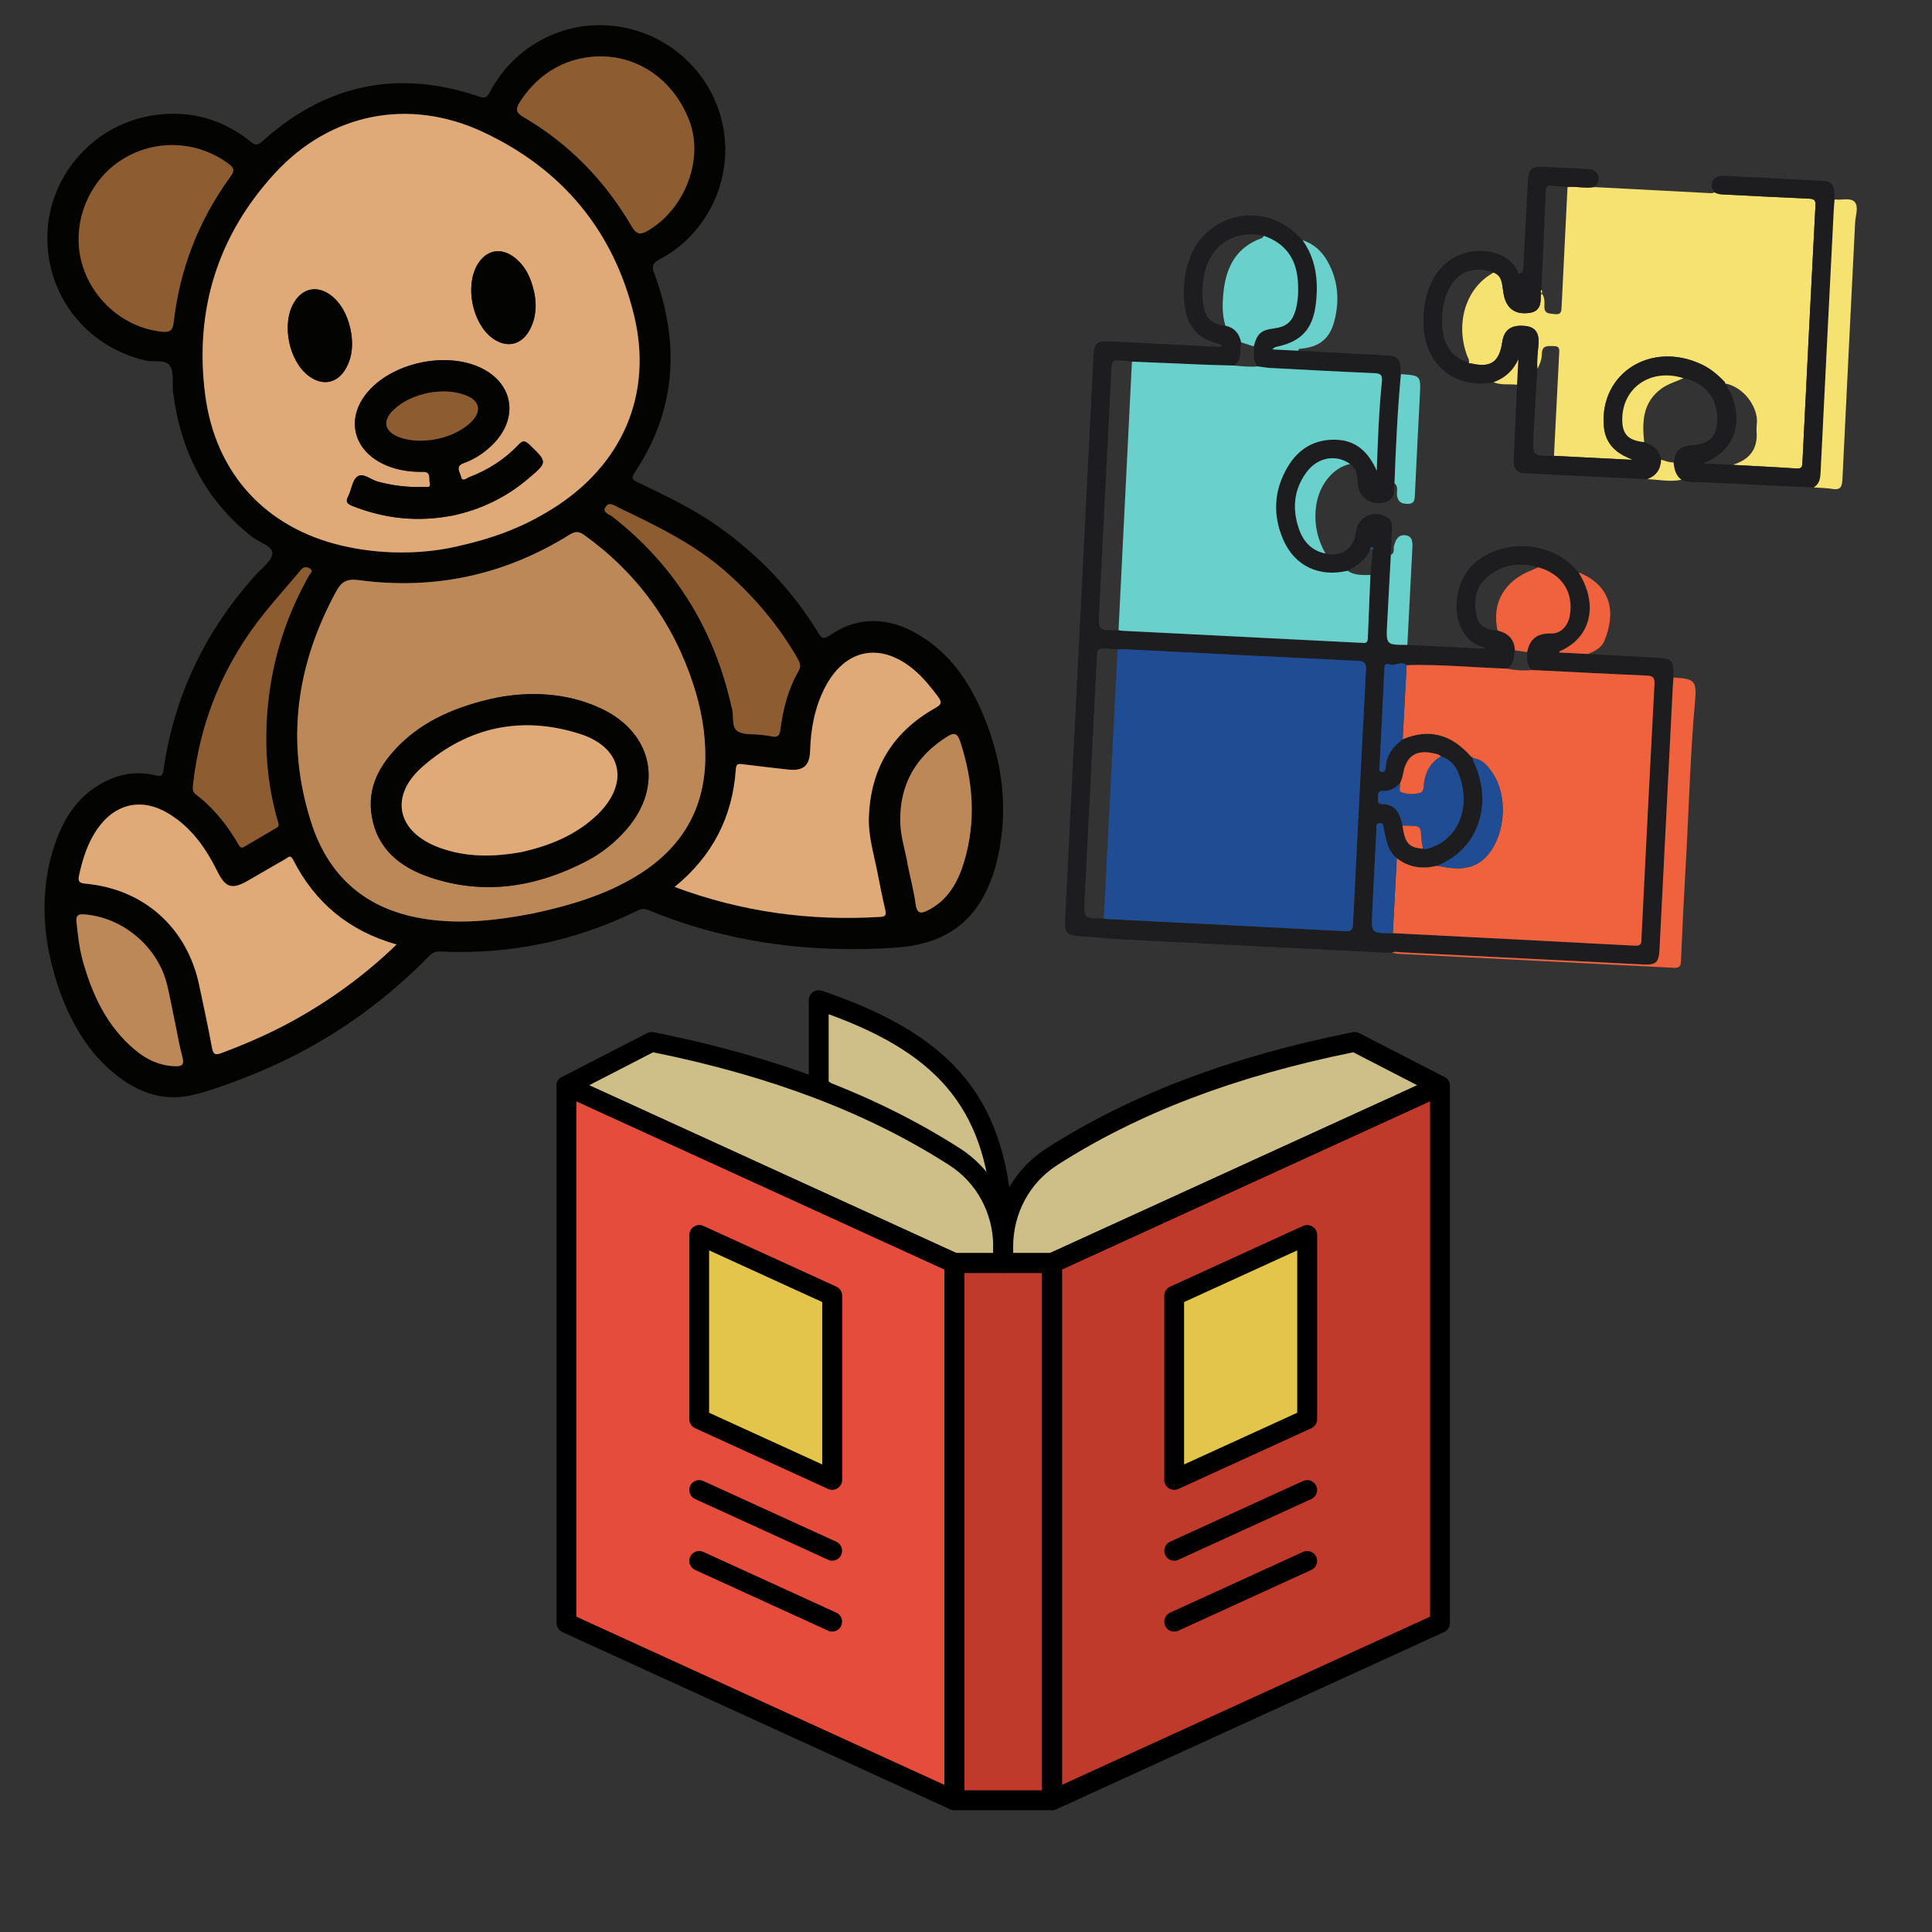 <?xml version="1.0" encoding="utf-8"?>
<!-- Generator: Adobe Illustrator 16.0.0, SVG Export Plug-In . SVG Version: 6.00 Build 0)  -->
<!DOCTYPE svg PUBLIC "-//W3C//DTD SVG 1.1//EN" "http://www.w3.org/Graphics/SVG/1.1/DTD/svg11.dtd">
<svg version="1.1" id="Layer_1" xmlns="http://www.w3.org/2000/svg" xmlns:xlink="http://www.w3.org/1999/xlink" x="0px" y="0px"
	 width="100px" height="100px" viewBox="0 0 100 100" enable-background="new 0 0 100 100" xml:space="preserve">
<rect x="0" y="0" width="100" height="100" fill="#333333" stroke="none"/>
<g>
	<path fill-rule="evenodd" clip-rule="evenodd" fill="#030302" d="M2.532,49.286c-0.306-1.556-0.354-3.394,0.185-5.206
		c0.497-1.671,1.353-3.077,3.057-3.781c0.74-0.306,1.503-0.351,2.275-0.168c0.263,0.062,0.369,0.052,0.414-0.265
		c0.543-3.84,2.152-7.184,4.735-10.068c0.336-0.375,0.882-0.765,0.898-1.165c0.016-0.367-0.7-0.564-1.075-0.863
		c-2.41-1.915-3.68-4.443-4.059-7.458c-0.058-0.466,0.058-1.026-0.166-1.38c-0.217-0.345-0.826-0.174-1.257-0.272
		c-3.104-0.708-5.218-3.449-5.083-6.624c0.13-3.069,2.512-5.679,5.604-6.087c1.819-0.241,3.472,0.223,4.906,1.381
		c0.248,0.199,0.371,0.204,0.611-0.014c3.285-2.966,7.032-3.747,11.222-2.317c0.323,0.11,0.421,0.023,0.563-0.244
		c1.323-2.512,4.087-3.853,6.855-3.345c2.776,0.51,4.914,2.752,5.271,5.529c0.337,2.623-0.998,5.249-3.348,6.486
		c-0.407,0.215-0.394,0.402-0.26,0.767c1.312,3.582,1.135,7.024-1.024,10.258c-0.181,0.272-0.164,0.361,0.129,0.502
		c1.41,0.678,2.828,1.344,4.116,2.247c2.135,1.495,3.901,3.337,5.257,5.565c0.174,0.286,0.269,0.339,0.586,0.123
		c1.553-1.055,3.145-0.929,4.69,0.017c1.549,0.948,2.534,2.384,3.226,4.023c1.078,2.549,1.396,5.176,0.678,7.884
		c-0.089,0.34-0.208,0.675-0.346,1c-0.905,2.128-2.514,3.083-4.831,3.239c-4.438,0.3-8.709-0.258-12.824-1.953
		c-0.211-0.086-0.371-0.046-0.567,0.05c-3.206,1.57-6.596,2.271-10.162,2.105c-0.243-0.012-0.405,0.04-0.574,0.212
		c-2.727,2.791-5.907,4.902-9.547,6.309c-0.877,0.339-1.765,0.674-2.677,0.896c-1.708,0.416-3.137-0.232-4.386-1.355
		C4.162,53.994,3.078,51.922,2.532,49.286z M23.26,28.364c2.251-0.462,3.806-1.078,5.318-2.019c3.619-2.251,5.241-5.916,4.236-10.04
		c-1.066-4.376-3.731-7.56-7.807-9.468c-3.819-1.788-7.885-0.996-10.75,2.101c-2.996,3.236-4.199,7.13-3.637,11.488
		c0.527,4.091,3.139,6.887,7.059,7.813C19.692,28.714,21.711,28.669,23.26,28.364z M27.569,47.283
		c1.846-0.395,3.552-0.896,5.117-1.79c2.423-1.382,3.79-3.419,3.821-6.259c0.014-1.305-0.217-2.575-0.624-3.817
		c-1.043-3.188-2.918-5.761-5.642-7.722c-0.268-0.192-0.459-0.208-0.757-0.022c-3.35,2.09-6.999,2.878-10.906,2.356
		c-0.615-0.083-0.898,0.067-1.176,0.579c-2.07,3.803-2.626,7.773-1.306,11.929c0.852,2.684,2.656,4.39,5.461,4.949
		C23.61,47.895,25.641,47.653,27.569,47.283z M20.526,48.887c-2.456-0.691-4.227-2.161-5.357-4.393
		c-0.139-0.275-0.263-0.106-0.39-0.034c-0.642,0.366-1.278,0.741-1.919,1.11c-0.857,0.496-1.186,0.387-1.62-0.489
		c-0.591-1.191-1.34-2.258-2.503-2.964c-1.391-0.845-2.771-0.541-3.698,0.793c-0.5,0.719-0.753,1.532-0.939,2.376
		c-0.068,0.306-0.034,0.42,0.333,0.453c3.013,0.273,5.252,2.281,5.876,5.238c0.23,1.087,0.467,2.173,0.668,3.265
		c0.066,0.361,0.198,0.373,0.497,0.26c1.276-0.479,2.523-1.021,3.716-1.68C17.123,51.751,18.897,50.463,20.526,48.887z
		 M34.919,45.908c3.486,1.3,7.021,1.773,10.657,1.55c0.255-0.016,0.304-0.104,0.248-0.343c-0.151-0.656-0.284-1.316-0.413-1.977
		c-0.183-0.939-0.473-1.866-0.439-2.835c0.086-2.526,1.233-4.422,3.441-5.657c0.308-0.173,0.36-0.293,0.145-0.578
		c-0.375-0.499-0.761-0.983-1.24-1.388c-1.748-1.479-3.608-1.099-4.641,0.952c-0.509,1.01-0.71,2.092-0.744,3.214
		c-0.024,0.8-0.352,1.076-1.157,0.986c-0.784-0.088-1.569-0.176-2.352-0.276c-0.218-0.028-0.318-0.017-0.337,0.259
		C37.92,42.273,36.889,44.299,34.919,45.908z M4.16,13.292c0.408,2.043,2.168,3.661,4.198,3.872c0.37,0.039,0.576-0.004,0.627-0.458
		c0.313-2.761,1.282-5.278,2.917-7.529c0.197-0.271,0.282-0.438-0.056-0.688c-1.638-1.214-3.811-1.313-5.539-0.22
		C4.654,9.314,3.776,11.369,4.16,13.292z M30.102,3.019c-1.332,0.269-2.44,1.076-3.196,2.268c-0.234,0.371-0.198,0.544,0.194,0.774
		c2.355,1.381,4.207,3.28,5.58,5.631c0.271,0.464,0.476,0.474,0.891,0.225c1.894-1.135,2.857-3.683,2.113-5.652
		C34.771,3.853,32.505,2.534,30.102,3.019z M12.622,43.838c0.565-0.331,1.132-0.661,1.696-0.995c0.155-0.09,0.096-0.211,0.056-0.349
		c-0.576-1.997-0.711-4.029-0.497-6.092c0.245-2.36,0.959-4.565,2.126-6.629c0.054-0.096,0.226-0.215,0.052-0.333
		c-0.144-0.098-0.316-0.125-0.456,0.034c-0.056,0.063-0.108,0.129-0.162,0.194c-0.577,0.68-1.168,1.347-1.728,2.041
		c-2.105,2.606-3.345,5.576-3.716,8.909c-0.022,0.195-0.034,0.363,0.143,0.497c0.928,0.702,1.628,1.596,2.212,2.592
		C12.402,43.803,12.467,43.926,12.622,43.838z M37.868,36.598c0.144,0.413-0.027,0.996,0.284,1.229
		c0.305,0.228,0.836,0.153,1.269,0.211c0.166,0.022,0.335,0.034,0.499,0.071c0.306,0.069,0.435-0.007,0.477-0.355
		c0.128-1.058,0.398-2.081,0.932-3.017c0.123-0.215,0.104-0.386-0.021-0.604c-0.98-1.73-2.244-3.221-3.733-4.534
		c-1.64-1.443-3.579-2.378-5.523-3.308c-0.249-0.119-0.554-0.372-0.733,0.001c-0.115,0.24,0.244,0.338,0.406,0.466
		C34.962,29.298,36.976,32.599,37.868,36.598z M46.995,44.818c0.154,0.745,0.313,1.35,0.396,1.967
		c0.066,0.493,0.248,0.534,0.652,0.327c1.043-0.537,1.55-1.473,1.864-2.523c0.622-2.081,0.468-4.147-0.206-6.197
		c-0.137-0.421-0.292-0.501-0.661-0.271c-1.613,1.005-2.456,2.438-2.444,4.353C46.602,43.323,46.894,44.125,46.995,44.818z
		 M9.05,52.872c-0.002,0-0.003,0.001-0.005,0.001c-0.129-0.627-0.243-1.256-0.392-1.878c-0.471-1.974-2.281-3.508-4.277-3.663
		c-0.333-0.025-0.452,0.043-0.416,0.397c0.07,0.67,0.142,1.339,0.322,1.99c0.492,1.78,1.253,3.409,2.708,4.625
		c0.579,0.482,1.233,0.803,2.01,0.841c0.383,0.019,0.561-0.033,0.437-0.485C9.274,54.101,9.176,53.482,9.05,52.872z"/>
	<path fill-rule="evenodd" clip-rule="evenodd" fill="#DFAA78" d="M23.26,28.364c-1.549,0.305-3.568,0.35-5.581-0.126
		c-3.919-0.926-6.532-3.722-7.059-7.813c-0.562-4.357,0.642-8.251,3.637-11.488c2.865-3.096,6.931-3.889,10.75-2.101
		c4.076,1.908,6.741,5.092,7.807,9.468c1.004,4.124-0.618,7.789-4.236,10.04C27.066,27.286,25.511,27.902,23.26,28.364z
		 M23.443,26.681c1.426-0.301,2.747-0.929,3.897-1.905c1.012-0.859,1.004-0.852,0.052-1.769c-0.229-0.22-0.352-0.201-0.559,0.019
		c-0.714,0.756-1.574,1.305-2.545,1.672c-0.136,0.051-0.359,0.285-0.431-0.036c-0.051-0.226-0.318-0.529,0.155-0.696
		c0.557-0.197,1.049-0.526,1.475-0.944c1.449-1.422,1.064-3.332-0.821-4.079c-1.732-0.688-4.179-0.162-5.477,1.176
		c-1.367,1.408-0.983,3.234,0.833,3.981c0.601,0.247,1.227,0.335,1.873,0.322c0.445-0.009,0.292,0.377,0.354,0.591
		c0.074,0.257-0.181,0.183-0.301,0.189c-0.81,0.034-1.605-0.06-2.391-0.272c-0.361-0.098-0.763-0.475-1.055-0.266
		c-0.268,0.19-0.303,0.688-0.481,1.029c-0.159,0.304-0.032,0.397,0.232,0.501C19.921,26.852,21.631,27.036,23.443,26.681z
		 M18.146,17.065c-0.162-0.781-0.535-1.428-1.036-1.793c-0.699-0.511-1.445-0.36-1.89,0.383c-0.662,1.104-0.276,3.032,0.762,3.807
		c0.73,0.545,1.515,0.376,1.946-0.434C18.257,18.407,18.283,17.743,18.146,17.065z M27.66,15.182
		c-0.163-0.786-0.454-1.401-1.022-1.847c-0.704-0.553-1.473-0.402-1.926,0.362c-0.657,1.107-0.265,3.038,0.773,3.805
		c0.715,0.528,1.488,0.375,1.919-0.402C27.754,16.467,27.781,15.787,27.66,15.182z"/>
	<path fill-rule="evenodd" clip-rule="evenodd" fill="#BD8857" d="M27.569,47.283c-1.928,0.37-3.959,0.611-6.011,0.203
		c-2.805-0.559-4.61-2.265-5.461-4.949c-1.32-4.156-0.764-8.126,1.306-11.929c0.278-0.512,0.562-0.662,1.176-0.579
		c3.908,0.522,7.556-0.266,10.906-2.356c0.298-0.186,0.489-0.17,0.757,0.022c2.724,1.96,4.599,4.534,5.642,7.722
		c0.406,1.242,0.637,2.512,0.624,3.817c-0.031,2.84-1.398,4.877-3.821,6.259C31.122,46.387,29.416,46.889,27.569,47.283z
		 M25.771,36.098c-2.206,0.454-3.826,1.237-5,2.37c-1.075,1.038-1.8,2.253-1.523,3.815c0.296,1.678,1.479,2.608,2.984,3.12
		c2.825,0.958,5.538,0.517,8.136-0.839c0.781-0.409,1.464-0.954,2.045-1.62c1.96-2.244,1.38-5.025-1.321-6.281
		C29.262,35.813,27.352,35.808,25.771,36.098z"/>
	<path fill-rule="evenodd" clip-rule="evenodd" fill="#DFAA78" d="M20.526,48.887c-1.629,1.576-3.404,2.864-5.338,3.935
		c-1.193,0.659-2.44,1.201-3.716,1.68c-0.299,0.113-0.43,0.102-0.497-0.26c-0.201-1.092-0.438-2.178-0.668-3.265
		c-0.624-2.957-2.863-4.964-5.876-5.238c-0.367-0.033-0.401-0.146-0.333-0.453c0.186-0.844,0.44-1.657,0.939-2.376
		c0.927-1.334,2.308-1.638,3.698-0.793c1.163,0.706,1.912,1.772,2.503,2.964c0.434,0.876,0.763,0.985,1.62,0.489
		c0.641-0.37,1.277-0.744,1.919-1.11c0.127-0.072,0.251-0.242,0.39,0.034C16.3,46.726,18.071,48.195,20.526,48.887z"/>
	<path fill-rule="evenodd" clip-rule="evenodd" fill="#DFAA78" d="M34.919,45.908c1.97-1.608,3.001-3.634,3.168-6.094
		c0.019-0.275,0.119-0.287,0.337-0.259c0.783,0.1,1.567,0.188,2.352,0.276c0.806,0.09,1.133-0.187,1.157-0.986
		c0.034-1.122,0.235-2.204,0.744-3.214c1.033-2.051,2.894-2.431,4.641-0.952c0.479,0.405,0.865,0.889,1.24,1.388
		c0.215,0.285,0.163,0.405-0.145,0.578c-2.208,1.235-3.354,3.13-3.441,5.657c-0.034,0.97,0.257,1.896,0.439,2.835
		c0.129,0.661,0.261,1.321,0.413,1.977c0.056,0.24,0.007,0.327-0.248,0.343C41.939,47.681,38.405,47.208,34.919,45.908z"/>
	<path fill-rule="evenodd" clip-rule="evenodd" fill="#8D5C31" d="M4.16,13.292c-0.384-1.923,0.494-3.978,2.148-5.023
		c1.729-1.093,3.901-0.994,5.539,0.22c0.337,0.249,0.252,0.417,0.056,0.688c-1.635,2.251-2.604,4.768-2.917,7.529
		c-0.051,0.454-0.257,0.497-0.627,0.458C6.329,16.953,4.568,15.335,4.16,13.292z"/>
	<path fill-rule="evenodd" clip-rule="evenodd" fill="#8D5C31" d="M30.102,3.019c2.403-0.485,4.668,0.833,5.582,3.246
		c0.745,1.969-0.219,4.517-2.113,5.652c-0.415,0.249-0.62,0.24-0.891-0.225c-1.374-2.351-3.225-4.25-5.58-5.631
		c-0.392-0.23-0.428-0.404-0.194-0.774C27.662,4.095,28.77,3.288,30.102,3.019z"/>
	<path fill-rule="evenodd" clip-rule="evenodd" fill="#8D5C31" d="M12.622,43.838c-0.154,0.087-0.219-0.036-0.275-0.132
		c-0.584-0.996-1.285-1.891-2.212-2.592c-0.176-0.133-0.165-0.301-0.143-0.497c0.371-3.333,1.611-6.302,3.716-8.909
		c0.56-0.693,1.151-1.361,1.728-2.041c0.054-0.065,0.106-0.131,0.162-0.194c0.14-0.159,0.313-0.132,0.456-0.034
		c0.174,0.119,0.002,0.238-0.052,0.333c-1.167,2.063-1.881,4.269-2.126,6.629c-0.214,2.063-0.079,4.095,0.497,6.092
		c0.04,0.138,0.099,0.259-0.056,0.349C13.753,43.178,13.187,43.508,12.622,43.838z"/>
	<path fill-rule="evenodd" clip-rule="evenodd" fill="#8D5C31" d="M37.868,36.598c-0.892-3.999-2.905-7.3-6.145-9.84
		c-0.162-0.128-0.521-0.226-0.406-0.466c0.179-0.374,0.484-0.121,0.733-0.001c1.944,0.93,3.883,1.865,5.523,3.308
		c1.49,1.313,2.753,2.803,3.733,4.534c0.125,0.219,0.144,0.39,0.021,0.604c-0.533,0.936-0.803,1.959-0.932,3.017
		c-0.042,0.348-0.17,0.424-0.477,0.355c-0.164-0.037-0.333-0.048-0.499-0.071c-0.432-0.058-0.963,0.017-1.269-0.211
		C37.84,37.594,38.012,37.011,37.868,36.598z"/>
	<path fill-rule="evenodd" clip-rule="evenodd" fill="#BD8857" d="M46.995,44.818c-0.101-0.693-0.394-1.495-0.399-2.345
		c-0.012-1.915,0.832-3.348,2.444-4.353c0.368-0.23,0.524-0.149,0.661,0.271c0.673,2.05,0.827,4.116,0.206,6.197
		c-0.314,1.05-0.821,1.987-1.864,2.523c-0.405,0.207-0.586,0.166-0.652-0.327C47.309,46.168,47.149,45.563,46.995,44.818z"/>
	<path fill-rule="evenodd" clip-rule="evenodd" fill="#BD8857" d="M9.05,52.872c0.126,0.61,0.224,1.229,0.388,1.827
		c0.124,0.452-0.054,0.504-0.437,0.485c-0.777-0.038-1.432-0.358-2.01-0.841c-1.454-1.216-2.215-2.845-2.708-4.625
		c-0.18-0.65-0.252-1.32-0.322-1.99c-0.037-0.354,0.083-0.422,0.416-0.397c1.996,0.155,3.806,1.689,4.277,3.663
		c0.148,0.622,0.262,1.251,0.392,1.878C9.047,52.873,9.048,52.872,9.05,52.872z"/>
	<path fill-rule="evenodd" clip-rule="evenodd" fill="#030302" d="M23.443,26.681c-1.812,0.355-3.522,0.17-5.191-0.488
		c-0.264-0.104-0.391-0.197-0.232-0.501c0.178-0.341,0.213-0.838,0.481-1.029c0.292-0.208,0.694,0.168,1.055,0.266
		c0.786,0.213,1.581,0.306,2.391,0.272c0.121-0.006,0.375,0.068,0.301-0.189c-0.062-0.214,0.092-0.6-0.354-0.591
		c-0.646,0.013-1.272-0.076-1.873-0.322c-1.816-0.747-2.2-2.573-0.833-3.981c1.297-1.337,3.745-1.863,5.477-1.176
		c1.885,0.748,2.27,2.657,0.821,4.079c-0.425,0.418-0.917,0.747-1.475,0.944c-0.473,0.167-0.206,0.47-0.155,0.696
		c0.072,0.321,0.295,0.087,0.431,0.036c0.972-0.367,1.831-0.916,2.545-1.672c0.207-0.22,0.329-0.239,0.559-0.019
		c0.953,0.917,0.96,0.909-0.052,1.769C26.19,25.752,24.87,26.38,23.443,26.681z M22.126,20.345
		c-0.667,0.155-1.281,0.411-1.777,0.894c-0.552,0.538-0.448,1.076,0.257,1.365c1.154,0.471,2.933,0.103,3.804-0.787
		c0.533-0.545,0.417-1.08-0.303-1.356C23.46,20.214,22.795,20.224,22.126,20.345z"/>
	<path fill-rule="evenodd" clip-rule="evenodd" fill="#030302" d="M18.146,17.065c0.137,0.678,0.111,1.341-0.218,1.962
		c-0.431,0.81-1.215,0.979-1.946,0.434c-1.038-0.774-1.423-2.703-0.762-3.807c0.445-0.743,1.191-0.894,1.89-0.383
		C17.611,15.637,17.984,16.285,18.146,17.065z"/>
	<path fill-rule="evenodd" clip-rule="evenodd" fill="#030302" d="M27.66,15.182c0.121,0.605,0.094,1.285-0.256,1.917
		c-0.431,0.777-1.204,0.931-1.919,0.402c-1.039-0.768-1.43-2.698-0.773-3.805c0.454-0.764,1.222-0.915,1.926-0.362
		C27.207,13.781,27.497,14.396,27.66,15.182z"/>
	<path fill-rule="evenodd" clip-rule="evenodd" fill="#030302" d="M25.771,36.098c1.58-0.29,3.491-0.286,5.322,0.565
		c2.702,1.255,3.282,4.037,1.321,6.281c-0.581,0.666-1.264,1.211-2.045,1.62c-2.598,1.356-5.311,1.798-8.136,0.839
		c-1.505-0.511-2.688-1.441-2.984-3.12c-0.276-1.563,0.448-2.778,1.523-3.815C21.946,37.335,23.566,36.552,25.771,36.098z
		 M27.033,44.094c1.438-0.331,2.767-0.869,3.849-1.891c1.708-1.615,1.362-3.506-0.867-4.217c-2.991-0.954-5.771-0.378-8.136,1.689
		c-1.75,1.53-1.335,3.38,0.843,4.19C24.135,44.392,25.584,44.36,27.033,44.094z"/>
	<path fill-rule="evenodd" clip-rule="evenodd" fill="#8D5C31" d="M22.126,20.345c0.669-0.121,1.334-0.131,1.981,0.116
		c0.72,0.276,0.836,0.811,0.303,1.356c-0.871,0.89-2.65,1.258-3.804,0.787c-0.706-0.289-0.809-0.827-0.257-1.365
		C20.845,20.756,21.459,20.5,22.126,20.345z"/>
	<path fill-rule="evenodd" clip-rule="evenodd" fill="#DFAA78" d="M27.033,44.094c-1.449,0.267-2.898,0.298-4.312-0.228
		c-2.178-0.81-2.593-2.66-0.843-4.19c2.365-2.067,5.146-2.643,8.136-1.689c2.229,0.711,2.575,2.602,0.867,4.217
		C29.8,43.225,28.471,43.763,27.033,44.094z"/>
</g>
<g>
	<path fill-rule="evenodd" clip-rule="evenodd" fill="#1D1D1F" d="M72.845,33.378c1.324,0.066,2.645,0.133,3.972,0.2
		c0.001-0.024,0.007-0.069,0.003-0.069c-1.803-0.442-1.842-3.238-0.442-4.408c1.47-1.226,3.866-1.081,5.157,0.333
		c0.058,0.066,0.118,0.126,0.177,0.192c0.097,0.179,0.2,0.354,0.282,0.538c0.671,1.518,0.162,2.935-1.266,3.546
		c-0.012,0.007-0.011,0.045-0.016,0.065c0.491,0.025,0.983,0.05,1.475,0.075c1.146,0.063,2.291,0.126,3.434,0.188
		c0.967,0.051,0.998,0.083,0.999,1.032c-0.012,0.16-0.027,0.317-0.036,0.478c-0.229,4.526-0.458,9.051-0.686,13.578
		c-0.036,0.708-0.17,0.83-0.882,0.794c-4.162-0.209-8.325-0.419-12.486-0.628c-0.157-0.006-0.316-0.057-0.473,0.013
		c-0.177,0.001-0.35,0.008-0.523-0.003c-4.424-0.219-8.853-0.441-13.276-0.671c-0.784-0.04-1.564-0.12-2.348-0.17
		c-0.678-0.045-0.816-0.183-0.782-0.854c0.232-4.614,0.466-9.228,0.696-13.843c0.258-5.094,0.516-10.188,0.771-15.284
		c0.037-0.734,0.162-0.844,0.912-0.806c1.762,0.086,3.522,0.176,5.284,0.265c0.143,0.007,0.284,0.014,0.424,0.021
		c0.021-0.147-0.067-0.141-0.129-0.157c-1.045-0.253-1.623-0.872-1.767-1.953c-0.108-0.817-0.037-1.633,0.236-2.415
		c0.838-2.387,3.792-3.057,5.586-1.276c0.092,0.093,0.186,0.184,0.279,0.276c0.691,0.97,0.818,2.065,0.698,3.208
		c-0.145,1.39-0.756,2.054-2.109,2.322c-0.035,0.006-0.063,0.047-0.156,0.121c0.495,0.024,0.928,0.047,1.356,0.068
		c1.434,0.078,2.869,0.151,4.302,0.226c0.896,0.045,0.954,0.1,1,0.987c-0.177,1.881-0.264,3.767-0.334,5.656
		c-0.016,0.158-0.021,0.318-0.04,0.478c-0.02,0.183-0.106,0.327-0.274,0.418c-0.677,0.369-1.529-0.082-1.582-0.847
		c-0.028-0.395-0.02-0.794-0.399-1.052c-0.722-0.521-1.677-0.359-2.255,0.423c-0.668,0.898-0.751,1.909-0.391,2.943
		c0.223,0.644,0.658,1.126,1.373,1.267c0.815,0.197,1.47-0.259,1.566-1.089c0.093-0.806,0.923-1.211,1.618-0.79
		c0.21,0.128,0.268,0.329,0.256,0.558c-0.021,0.464-0.04,0.925-0.06,1.388c-0.066,1.189-0.13,2.375-0.191,3.565
		C71.74,33.381,71.742,33.382,72.845,33.378z M71.057,28.444c0.035-0.063,0.031-0.122-0.05-0.124
		c-0.061-0.003-0.099,0.047-0.088,0.12c-0.215,0.548-0.682,0.836-1.165,1.103c-1.469,0.351-2.739-0.239-3.334-1.604
		c-0.558-1.284-0.484-2.568,0.231-3.774c0.552-0.93,1.392-1.44,2.499-1.403c1.043,0.033,1.684,0.636,2.111,1.608
		c0.056-1.584,0.11-3.108,0.266-4.627c0.034-0.335-0.073-0.417-0.395-0.427c-1.79-0.076-3.58-0.172-5.372-0.268
		c-0.216-0.011-0.431-0.052-0.647-0.08c-0.313-0.293-0.159-0.688-0.221-1.036c0.181-0.676,0.38-0.848,1.078-0.937
		c0.611-0.08,0.926-0.351,1.092-0.956c0.14-0.511,0.152-1.032,0.107-1.558c-0.098-1.132-0.671-1.889-1.743-2.271
		c-1.409-0.337-2.651,0.375-3.031,1.756c-0.158,0.576-0.204,1.171-0.121,1.769c0.099,0.715,0.465,1.065,1.151,1.124
		c0.469,0.098,0.719,0.402,0.814,0.858c-0.083,0.41,0.073,0.892-0.35,1.205c-0.537-0.016-1.073-0.027-1.609-0.048
		c-1.23-0.049-2.461-0.103-3.692-0.154c-0.143-0.019-0.286-0.042-0.431-0.05c-0.609-0.035-0.608-0.032-0.639,0.555
		c-0.209,4.132-0.417,8.264-0.625,12.396c-0.052,1.018-0.052,1.018,1,1.001c0.073,0.008,0.144,0.023,0.216,0.029
		c4.1,0.207,8.2,0.413,12.3,0.62c0.043,0.002,0.089,0,0.133,0.006c0.195,0.032,0.247-0.068,0.255-0.246
		c0.042-1.09,0.089-2.179,0.135-3.269C70.972,29.324,71.013,28.883,71.057,28.444z M76.235,39.25l-0.004-0.005
		c0.012,0.056,0.011,0.116,0.034,0.165c0.987,2.011,0.396,4.503-1.884,5.4c-0.755,0.192-1.455,0.095-2.084-0.389
		c-0.473-0.378-0.544-0.933-0.66-1.475c-0.029-0.135-0.003-0.368-0.244-0.339c-0.209,0.027-0.146,0.225-0.151,0.355
		c-0.076,1.41-0.144,2.818-0.215,4.228c-0.057,1.12-0.057,1.12,1.066,1.111c4.174,0.214,8.35,0.422,12.521,0.647
		c0.396,0.023,0.337-0.208,0.349-0.432c0.219-4.364,0.436-8.728,0.671-13.091c0.019-0.386-0.108-0.448-0.45-0.461
		c-1.964-0.082-3.928-0.187-5.89-0.284c-0.294-0.253-0.257-0.598-0.245-0.931c0.131-0.694,0.533-0.985,1.256-0.962
		c0.491,0.017,0.863-0.415,0.949-0.928c0.206-1.209-0.412-2.153-1.634-2.495c-0.941-0.281-1.828-0.149-2.594,0.463
		c-0.638,0.514-0.77,1.235-0.611,2.017c0.119,0.595,0.567,0.753,1.098,0.79c0.541,0.134,0.878,0.444,0.897,1.029
		c-0.078,0.343-0.024,0.746-0.423,0.945c-1.728-0.056-3.449-0.23-5.181-0.181c-0.283-0.24-0.589,0.064-0.877-0.037
		c-0.204-0.074-0.264,0.005-0.275,0.22c-0.074,1.681-0.165,3.363-0.246,5.047c-0.005,0.115-0.073,0.291,0.138,0.295
		c0.151,0.003,0.17-0.137,0.178-0.253c0.048-0.63,0.391-1.075,0.879-1.433c1.362-0.572,2.514-0.277,3.549,0.909
		C76.179,39.201,76.205,39.225,76.235,39.25z M72.458,40.56c-0.246,0.236-0.525,0.409-0.886,0.38
		c-0.202-0.018-0.248,0.102-0.242,0.267c0.003,0.164-0.079,0.41,0.181,0.41c0.766,0.001,0.954,0.526,1.082,1.123
		c0.131,0.912,0.326,1.131,1.054,1.189c0.179,0.037,0.342-0.021,0.507-0.085c1.274-0.498,1.881-1.864,1.484-3.369
		c-0.153-0.594-0.4-1.123-1.056-1.321c-0.104-0.117-0.256-0.136-0.393-0.166c-0.889-0.195-1.401,0.145-1.561,1.033
		C72.596,40.21,72.539,40.388,72.458,40.56z M57.128,47.543c0.057,0.005,0.113,0.022,0.173,0.025
		c4.114,0.208,8.233,0.412,12.346,0.632c0.343,0.018,0.374-0.138,0.387-0.405c0.218-4.38,0.437-8.757,0.668-13.135
		c0.019-0.353-0.086-0.438-0.421-0.454c-4.031-0.192-8.058-0.399-12.087-0.601c-0.117-0.006-0.232,0.004-0.349,0.004
		c-0.158-0.01-0.319-0.023-0.479-0.033c-0.569-0.028-0.569-0.028-0.599,0.549c-0.207,4.129-0.415,8.259-0.625,12.39
		C56.091,47.545,56.091,47.545,57.128,47.543z"/>
	<path fill-rule="evenodd" clip-rule="evenodd" fill="#F6E271" d="M82.505,9.683c2.018,0.107,4.031,0.212,6.047,0.316
		c0.069,0.003,0.141-0.026,0.211-0.04c0.168,0.103,0.358,0.101,0.548,0.111c1.44,0.071,2.88,0.15,4.323,0.212
		c0.258,0.01,0.351,0.07,0.334,0.352c-0.232,4.44-0.454,8.88-0.675,13.32c-0.01,0.207-0.048,0.312-0.294,0.295
		c-1.106-0.074-2.211-0.126-3.317-0.189c0.854-0.259,1.313-0.799,1.238-1.725c-0.015-0.172,0.015-0.347,0.02-0.521
		c0.022-0.656-0.547-1.689-1.571-1.951l0.008,0.003c-0.032-0.029-0.066-0.058-0.099-0.087c-0.353-0.37-0.734-0.697-1.203-0.919
		c-2.612-1.23-5.275,0.447-5.061,3.184c0.056,0.705,0.401,1.196,1.006,1.526c0.121,0.065,0.249,0.117,0.486,0.23
		c-1.448-0.073-2.761-0.139-4.073-0.206c0.089-1.746,0.177-3.493,0.267-5.239c0.01-0.218,0.069-0.444-0.288-0.442
		c-0.305,0-0.595-0.056-0.604,0.399c-0.004,0.273-0.098,0.541-0.233,0.786c-0.031-0.405,0.013-0.811,0.054-1.214
		c0.065-0.635-0.146-0.952-0.668-1.011c-0.717-0.081-1.108,0.187-1.201,0.816c-0.157,1.066-0.602,1.366-1.649,1.114
		c-0.027-0.018-0.054-0.038-0.08-0.059l0.003,0.011c0.026-0.141-0.064-0.249-0.107-0.37c-0.614-1.705-0.03-3.518,1.387-4.278
		c0.296,0.107,0.399,0.35,0.445,0.639c0.047,0.284,0.06,0.577,0.179,0.848c0.214,0.486,0.628,0.683,1.222,0.601
		c0.521-0.07,0.598-0.426,0.591-0.854c-0.003-0.055,0.026-0.11,0.042-0.164c0.155,0.194,0.158,0.429,0.146,0.654
		c-0.027,0.433,0.264,0.393,0.544,0.429c0.341,0.041,0.334-0.166,0.346-0.398c0.101-2.061,0.204-4.123,0.306-6.185
		C81.59,9.637,82.047,9.758,82.505,9.683z"/>
	<path fill-rule="evenodd" clip-rule="evenodd" fill="#1D1D1F" d="M82.505,9.683c-0.458,0.075-0.915-0.045-1.373-0.005
		c-0.275-0.021-0.55-0.034-0.824-0.064c-0.197-0.021-0.288,0.032-0.297,0.25c-0.069,1.711-0.152,3.42-0.227,5.132
		c-0.036,0.063-0.054,0.127,0.01,0.188l-0.004-0.005c-0.016,0.054-0.045,0.109-0.042,0.164c0.007,0.428-0.07,0.785-0.591,0.854
		c-0.594,0.082-1.008-0.114-1.222-0.601c-0.119-0.271-0.132-0.563-0.179-0.848c-0.046-0.289-0.149-0.532-0.445-0.639
		c-1.096-0.394-1.983-0.005-2.409,1.055c-0.229,0.58-0.302,1.187-0.248,1.8c0.083,0.966,0.588,1.607,1.378,1.793l-0.003-0.011
		c-0.005,0.063,0.037,0.063,0.08,0.059c1.048,0.252,1.492-0.048,1.649-1.114c0.093-0.629,0.484-0.897,1.201-0.816
		c0.522,0.059,0.733,0.375,0.668,1.011c-0.041,0.404-0.085,0.809-0.054,1.214c-0.066,1.141-0.137,2.283-0.197,3.424
		c-0.06,1.08-0.058,1.08,1.056,1.072c1.313,0.067,2.625,0.133,4.073,0.206c-0.237-0.113-0.365-0.165-0.486-0.23
		c-0.604-0.33-0.95-0.821-1.006-1.526c-0.215-2.737,2.448-4.414,5.061-3.184c0.469,0.222,0.851,0.55,1.203,0.919
		c0.016,0.047,0.024,0.103,0.099,0.087l-0.008-0.003c-0.001,0.172,0.125,0.288,0.188,0.427c0.738,1.603,0.186,3.092-1.405,3.692
		c0.535,0.027,1.032,0.052,1.53,0.077c1.106,0.063,2.211,0.115,3.317,0.189c0.246,0.016,0.284-0.089,0.294-0.295
		c0.221-4.44,0.442-8.88,0.675-13.32c0.017-0.281-0.076-0.342-0.334-0.352c-1.443-0.062-2.883-0.141-4.323-0.212
		c-0.189-0.01-0.38-0.008-0.548-0.111c-0.149-0.178-0.238-0.366-0.111-0.595c0.131-0.238,0.348-0.277,0.595-0.264
		c1.68,0.086,3.36,0.167,5.042,0.257c0.562,0.029,0.66,0.181,0.67,0.964c-0.015,0.173-0.034,0.347-0.042,0.521
		c-0.229,4.549-0.462,9.096-0.685,13.643c-0.015,0.311-0.073,0.575-0.353,0.746c-1.926-0.089-3.853-0.177-5.776-0.271
		c-0.358-0.018-0.726,0.029-1.07-0.124c-0.299-0.226-0.377-0.553-0.408-0.9c0.13-0.686,0.296-0.828,1.06-0.909
		c0.833-0.087,1.184-0.463,1.201-1.296c0.026-1.118-0.643-1.94-1.751-2.154c-1.631-0.521-3.105,0.431-3.164,2.043
		c-0.031,0.835,0.278,1.179,1.132,1.265c0.448,0.157,0.813,0.394,0.879,0.913c-0.017,0.493-0.25,0.831-0.713,1.006
		c-2.11-0.101-4.222-0.199-6.332-0.307c-0.446-0.023-0.605-0.233-0.583-0.738c0.052-1.282,0.113-2.562,0.169-3.844
		c0.021-0.437,0.044-0.875,0.066-1.313c-0.264,0.588-0.694,0.971-1.283,1.183c-2.217,0.423-4.103-1.239-3.526-4.199
		c0.08-0.415,0.217-0.813,0.422-1.186c0.678-1.232,2.169-1.746,3.468-1.2c0.379,0.16,0.659,0.421,0.852,0.779
		c0.038,0.067,0.018,0.198,0.147,0.168c0.104-0.024,0.177-0.095,0.178-0.215c0.003-0.103,0.011-0.203,0.016-0.305
		c0.073-1.412,0.143-2.822,0.217-4.234c0.031-0.642,0.198-0.791,0.839-0.761c0.729,0.035,1.455,0.076,2.182,0.109
		c0.261,0.011,0.504,0.054,0.614,0.327C82.813,9.321,82.683,9.513,82.505,9.683z"/>
	<path fill-rule="evenodd" clip-rule="evenodd" fill="#F0623D" d="M72.057,49.304c0.156-0.069,0.315-0.019,0.473-0.013
		c4.161,0.209,8.324,0.419,12.486,0.628c0.712,0.036,0.846-0.086,0.882-0.794c0.228-4.527,0.456-9.051,0.686-13.578
		c0.009-0.161,0.024-0.318,0.036-0.478c0.031,0.003,0.061,0.005,0.088,0.006c1.004,0.064,1.121,0.163,1.026,1.228
		c-0.256,2.846-0.32,5.702-0.485,8.552c-0.095,1.627-0.175,3.258-0.242,4.888c-0.013,0.287-0.097,0.366-0.385,0.35
		c-4.756-0.247-9.514-0.484-14.271-0.725C72.25,49.36,72.153,49.327,72.057,49.304z"/>
	<path fill-rule="evenodd" clip-rule="evenodd" fill="#F6E271" d="M93.879,25.23c0.279-0.17,0.338-0.435,0.353-0.746
		c0.223-4.547,0.455-9.094,0.685-13.643c0.008-0.173,0.027-0.347,0.042-0.521c0.355,0.057,0.826-0.114,1.043,0.14
		c0.216,0.249,0.036,0.697,0.019,1.057c-0.218,4.435-0.448,8.87-0.658,13.307c-0.021,0.391-0.118,0.552-0.526,0.482
		C94.521,25.254,94.197,25.255,93.879,25.23z"/>
	<path fill-rule="evenodd" clip-rule="evenodd" fill="#6AD0CB" d="M72.178,25.021c0.07-1.889,0.157-3.774,0.334-5.656
		c1.031,0.073,1.031,0.073,0.98,1.103c-0.088,1.722-0.18,3.448-0.259,5.173c-0.01,0.266-0.044,0.438-0.369,0.439
		c-0.306,0-0.486-0.083-0.553-0.412C72.271,25.453,72.411,25.193,72.178,25.021z"/>
	<path fill-rule="evenodd" clip-rule="evenodd" fill="#6AD0CB" d="M72.845,33.378c-1.103,0.003-1.104,0.003-1.046-1.096
		c0.062-1.189,0.125-2.375,0.191-3.565c0.218-0.094,0.122-0.301,0.163-0.458c0.08-0.302,0.21-0.584,0.564-0.556
		c0.39,0.03,0.404,0.344,0.388,0.656C73.016,30.033,72.931,31.706,72.845,33.378z"/>
	<path fill-rule="evenodd" clip-rule="evenodd" fill="#6AD0CB" d="M67.21,18.153c-0.429-0.021-0.861-0.043-1.356-0.068
		c0.094-0.074,0.121-0.114,0.156-0.121c1.354-0.268,1.965-0.932,2.109-2.322c0.12-1.143-0.007-2.238-0.698-3.208
		c0.75,0.239,1.191,0.802,1.487,1.486c0.373,0.868,0.394,1.779,0.161,2.685c-0.236,0.922-0.774,1.352-1.724,1.443
		C67.273,18.055,67.195,18.042,67.21,18.153z"/>
	<path fill-rule="evenodd" clip-rule="evenodd" fill="#6AD0CB" d="M68.609,28.651c-0.715-0.14-1.15-0.623-1.373-1.267
		c-0.36-1.034-0.277-2.044,0.391-2.943c0.578-0.782,1.533-0.944,2.255-0.423c-0.876,0.169-1.61,1.088-1.758,2.158
		C68.001,27.062,68.172,27.88,68.609,28.651z"/>
	<path fill-rule="evenodd" clip-rule="evenodd" fill="#F0623D" d="M82.187,33.85c-0.491-0.024-0.983-0.05-1.475-0.075
		c0.005-0.02,0.004-0.058,0.016-0.065c1.428-0.611,1.937-2.029,1.266-3.546c-0.082-0.184-0.186-0.359-0.282-0.538
		c1.725,0.698,1.922,2.1,1.335,3.537C82.889,33.542,82.546,33.712,82.187,33.85z"/>
	<path fill-rule="evenodd" clip-rule="evenodd" fill="#F6E271" d="M86.624,23.935c0.031,0.348,0.109,0.674,0.408,0.9
		c-0.591,0.118-1.176-0.009-1.765-0.033c0.463-0.176,0.696-0.513,0.713-1.006C86.193,23.85,86.397,23.945,86.624,23.935z"/>
	<path fill-rule="evenodd" clip-rule="evenodd" fill="#F6E271" d="M77.305,19.783c0.589-0.212,1.02-0.594,1.283-1.183
		c-0.022,0.438-0.045,0.875-0.066,1.313C78.118,19.865,77.696,19.95,77.305,19.783z"/>
	<path fill-rule="evenodd" clip-rule="evenodd" fill="#1F4C92" d="M57.845,33.61c0.116,0,0.231-0.01,0.349-0.004
		c4.029,0.201,8.056,0.408,12.087,0.601c0.335,0.017,0.439,0.102,0.421,0.454c-0.231,4.378-0.45,8.755-0.668,13.135
		c-0.013,0.268-0.044,0.423-0.387,0.405c-4.112-0.22-8.231-0.424-12.346-0.632c-0.06-0.002-0.116-0.02-0.173-0.025
		c0.017-0.25,0.031-0.498,0.043-0.744C57.395,42.403,57.619,38.007,57.845,33.61z"/>
	<path fill-rule="evenodd" clip-rule="evenodd" fill="#6AD0CB" d="M65.113,18.966c0.217,0.028,0.432,0.069,0.647,0.08
		c1.792,0.096,3.582,0.192,5.372,0.268c0.321,0.011,0.429,0.092,0.395,0.427c-0.155,1.52-0.21,3.043-0.266,4.627
		c-0.428-0.972-1.068-1.575-2.111-1.608c-1.107-0.037-1.947,0.473-2.499,1.403c-0.716,1.206-0.789,2.491-0.231,3.774
		c0.595,1.366,1.865,1.956,3.334,1.604c0.357,0.256,0.771,0.219,1.179,0.22c-0.046,1.09-0.093,2.179-0.135,3.269
		c-0.008,0.178-0.06,0.277-0.255,0.246c-0.044-0.006-0.09-0.004-0.133-0.006c-4.1-0.207-8.2-0.413-12.3-0.62
		c-0.072-0.005-0.143-0.021-0.216-0.029c0.233-4.634,0.464-9.27,0.694-13.902c1.231,0.051,2.462,0.105,3.692,0.154
		c0.536,0.021,1.072,0.032,1.609,0.048C64.297,18.961,64.704,19.001,65.113,18.966z"/>
	<path fill-rule="evenodd" clip-rule="evenodd" fill="#F0623D" d="M72.298,44.421c0.629,0.484,1.329,0.581,2.084,0.389
		c0.963,0.19,1.902,0.304,2.639-0.575c0.917-1.098,1.035-3.064,0.22-4.246c-0.247-0.356-0.524-0.696-1.009-0.745l0.004,0.005
		c0.007-0.065-0.038-0.069-0.084-0.074c-1.035-1.186-2.187-1.481-3.549-0.909c0.068-1.279,0.135-2.559,0.204-3.839
		c1.731-0.05,3.453,0.125,5.181,0.181c0.432,0.084,0.866,0.123,1.307,0.072c1.962,0.097,3.926,0.202,5.89,0.284
		c0.342,0.013,0.469,0.076,0.45,0.461c-0.235,4.363-0.452,8.727-0.671,13.091c-0.012,0.225,0.047,0.455-0.349,0.432
		c-4.171-0.225-8.347-0.433-12.521-0.647C72.161,47.008,72.23,45.713,72.298,44.421z"/>
	<path fill-rule="evenodd" clip-rule="evenodd" fill="#6AD0CB" d="M65.427,12.209c1.072,0.381,1.646,1.139,1.743,2.271
		c0.045,0.526,0.032,1.047-0.107,1.558c-0.166,0.604-0.48,0.876-1.092,0.956c-0.698,0.088-0.897,0.261-1.078,0.937
		c-0.219-0.071-0.434-0.144-0.652-0.213c-0.096-0.456-0.346-0.76-0.814-0.858c-0.183-0.598-0.158-1.208-0.091-1.814
		c0.144-1.272,0.688-2.266,1.972-2.719C65.352,12.309,65.386,12.249,65.427,12.209z"/>
	<path fill-rule="evenodd" clip-rule="evenodd" fill="#F0623D" d="M79.62,29.365c1.222,0.342,1.84,1.286,1.634,2.495
		c-0.086,0.513-0.458,0.945-0.949,0.928c-0.723-0.023-1.125,0.268-1.26,0.962c-0.212-0.03-0.423-0.059-0.635-0.086
		c-0.02-0.585-0.356-0.896-0.897-1.029c-0.261-1.207,0.155-2.212,1.209-2.852C79.001,29.612,79.321,29.501,79.62,29.365z"/>
	<path fill-rule="evenodd" clip-rule="evenodd" fill="#1F4C92" d="M72.593,42.739c-0.128-0.597-0.316-1.122-1.082-1.123
		c-0.26,0-0.178-0.246-0.181-0.41c-0.006-0.165,0.04-0.284,0.242-0.267c0.36,0.029,0.64-0.144,0.886-0.38
		c0.05,0.148-0.09,0.382,0.069,0.44c0.297,0.111,0.633,0.123,0.942,0.048c0.244-0.06,0.206-0.317,0.231-0.517
		c0.089-0.591,0.337-1.078,0.881-1.378c0.655,0.198,0.902,0.727,1.056,1.321c0.396,1.504-0.21,2.871-1.484,3.369
		c-0.165,0.063-0.328,0.122-0.507,0.085c-0.027-0.184-0.071-0.367-0.081-0.551c-0.035-0.611-0.03-0.612-0.631-0.637
		C72.819,42.735,72.707,42.741,72.593,42.739z"/>
	<path fill-rule="evenodd" clip-rule="evenodd" fill="#1F4C92" d="M76.231,39.245c0.484,0.049,0.762,0.389,1.009,0.745
		c0.815,1.182,0.697,3.147-0.22,4.246c-0.736,0.879-1.676,0.766-2.639,0.575c2.279-0.897,2.871-3.39,1.884-5.4
		C76.242,39.361,76.243,39.301,76.231,39.245z"/>
	<path fill-rule="evenodd" clip-rule="evenodd" fill="#1F4C92" d="M72.298,44.421c-0.067,1.292-0.137,2.587-0.204,3.881
		c-1.123,0.008-1.123,0.008-1.066-1.111c0.071-1.41,0.139-2.818,0.215-4.228c0.006-0.13-0.058-0.329,0.151-0.355
		c0.241-0.029,0.215,0.204,0.244,0.339C71.754,43.488,71.825,44.042,72.298,44.421z"/>
	<path fill-rule="evenodd" clip-rule="evenodd" fill="#1F4C92" d="M72.807,34.428c-0.069,1.281-0.136,2.561-0.204,3.839
		c-0.488,0.358-0.831,0.803-0.879,1.433c-0.008,0.116-0.026,0.257-0.178,0.253c-0.211-0.004-0.143-0.181-0.138-0.295
		c0.081-1.684,0.172-3.366,0.246-5.047c0.012-0.215,0.071-0.294,0.275-0.22C72.218,34.492,72.523,34.188,72.807,34.428z"/>
	<path fill-rule="evenodd" clip-rule="evenodd" fill="#F0623D" d="M74.582,39.153c-0.544,0.3-0.792,0.787-0.881,1.378
		c-0.025,0.2,0.013,0.457-0.231,0.517c-0.31,0.075-0.646,0.063-0.942-0.048c-0.159-0.058-0.02-0.292-0.069-0.44
		c0.081-0.171,0.138-0.349,0.171-0.539c0.159-0.889,0.672-1.228,1.561-1.033C74.326,39.017,74.479,39.037,74.582,39.153z"/>
	<path fill-rule="evenodd" clip-rule="evenodd" fill="#F0623D" d="M72.593,42.739c0.114,0.002,0.227-0.004,0.342,0.002
		c0.601,0.024,0.596,0.026,0.631,0.637c0.01,0.184,0.054,0.367,0.081,0.551C72.919,43.87,72.724,43.65,72.593,42.739z"/>
	<path fill-rule="evenodd" clip-rule="evenodd" fill="#1F4C92" d="M71.057,28.444c-0.046-0.002-0.093-0.001-0.138-0.004
		c-0.011-0.073,0.027-0.124,0.088-0.12C71.088,28.322,71.092,28.381,71.057,28.444z"/>
	<path fill-rule="evenodd" clip-rule="evenodd" fill="#1F4C92" d="M76.151,39.176c0.046,0.005,0.091,0.009,0.084,0.074
		C76.205,39.225,76.179,39.201,76.151,39.176z"/>
	<path fill-rule="evenodd" clip-rule="evenodd" fill="#FDFDFD" d="M89.376,19.868c-0.074,0.016-0.083-0.04-0.099-0.087
		C89.31,19.81,89.344,19.838,89.376,19.868z"/>
	<path fill-rule="evenodd" clip-rule="evenodd" fill="#FDFDFD" d="M76.109,18.804c-0.043,0.004-0.085,0.004-0.08-0.059
		C76.056,18.766,76.082,18.786,76.109,18.804z"/>
	<path fill-rule="evenodd" clip-rule="evenodd" fill="#F6E271" d="M87.134,19.575c-0.376,0.178-0.784,0.284-1.131,0.533
		c-0.978,0.712-1.015,1.715-0.901,2.775c-0.854-0.086-1.163-0.43-1.132-1.265C84.028,20.005,85.503,19.054,87.134,19.575z"/>
	<path fill-rule="evenodd" clip-rule="evenodd" fill="#F6E271" d="M79.784,14.994c0.04,0.061,0.05,0.122,0.01,0.188
		C79.73,15.122,79.748,15.058,79.784,14.994z"/>
</g>
<g transform="translate(1.407 1.407) scale(2.81 2.81)">
	<polygon fill="#C03A2B" points="26.023,29.395 18.877,32.66 18.877,22.763 26.023,19.5 	"/>
	<polygon fill="#E64C3C" points="9.932,29.395 17.078,32.66 17.078,22.763 9.932,19.5 	"/>
	<rect x="17.078" y="22.763" fill="#C03A2B" width="1.8" height="9.896"/>
	<polygon fill="#E4C54C" points="23.577,25.639 21.128,26.758 21.128,23.365 23.577,22.245 	"/>
	<polygon fill="#E4C54C" points="12.379,25.639 14.827,26.758 14.827,23.365 12.379,22.245 	"/>
	<path d="M21.128,26.942c-0.034,0-0.069-0.01-0.099-0.029c-0.052-0.034-0.084-0.092-0.084-0.154v-3.393
		c0-0.072,0.042-0.137,0.107-0.166l2.449-1.119c0.057-0.025,0.123-0.022,0.176,0.013c0.052,0.034,0.084,0.091,0.084,0.154v3.393
		c0,0.072-0.042,0.136-0.107,0.166l-2.449,1.119C21.179,26.936,21.153,26.942,21.128,26.942z M21.31,23.483v2.991l2.084-0.952
		v-2.991L21.31,23.483z M23.577,25.639h0.002H23.577z"/>
	<path fill="#CDBF87" d="M17.978,22.468c0-2.611-1.013-3.739-3.398-4.545V19.5L17.978,22.468z"/>
	<path d="M17.978,22.651c-0.043,0-0.086-0.015-0.12-0.045l-3.398-2.969c-0.04-0.035-0.063-0.085-0.063-0.138v-1.576
		c0-0.059,0.028-0.114,0.076-0.149c0.048-0.034,0.11-0.043,0.165-0.025c2.567,0.867,3.522,2.146,3.522,4.718
		c0,0.072-0.042,0.137-0.107,0.166C18.029,22.646,18.004,22.651,17.978,22.651z M14.763,19.416l3.023,2.642
		c-0.093-2.056-0.926-3.115-3.023-3.877V19.416z"/>
	<path fill="#CDBF87" d="M17.978,22.764v-0.295c0-0.669-0.332-1.3-0.895-1.661c-1.638-1.051-3.53-1.706-5.58-2.116L9.932,19.5
		l7.145,3.264L17.978,22.764L17.978,22.764z"/>
	<path fill="#CDBF87" d="M17.978,22.764v-0.295c0-0.669,0.332-1.3,0.896-1.661c1.638-1.051,3.53-1.706,5.58-2.116l1.57,0.808
		l-7.145,3.264H17.978z"/>
	<path d="M21.128,28.247c-0.07,0-0.136-0.04-0.166-0.107c-0.042-0.092-0.002-0.2,0.09-0.242l2.449-1.119
		c0.092-0.042,0.201-0.001,0.243,0.09c0.042,0.092,0.002,0.2-0.09,0.242l-2.449,1.119C21.179,28.242,21.153,28.247,21.128,28.247z"
		/>
	<path d="M21.128,29.553c-0.07,0-0.136-0.04-0.166-0.107c-0.042-0.092-0.002-0.201,0.09-0.242l2.449-1.119
		c0.092-0.042,0.201-0.001,0.243,0.09c0.042,0.092,0.002,0.201-0.09,0.242l-2.449,1.119C21.179,29.548,21.153,29.553,21.128,29.553z
		"/>
	<path d="M14.828,26.942c-0.026,0-0.051-0.006-0.076-0.017l-2.449-1.119c-0.065-0.029-0.107-0.095-0.107-0.166v-3.393
		c0-0.062,0.032-0.12,0.084-0.154c0.052-0.034,0.118-0.038,0.175-0.013l2.45,1.119c0.065,0.03,0.107,0.095,0.107,0.166v3.393
		c0,0.063-0.032,0.12-0.084,0.154C14.897,26.931,14.862,26.942,14.828,26.942z M12.561,25.522l2.084,0.952v-2.991l-2.084-0.952
		V25.522z"/>
	<path d="M14.828,28.247c-0.025,0-0.051-0.006-0.075-0.017l-2.45-1.119c-0.092-0.042-0.132-0.15-0.091-0.242
		c0.042-0.092,0.15-0.132,0.242-0.09l2.45,1.119c0.092,0.042,0.132,0.15,0.09,0.242C14.964,28.207,14.897,28.247,14.828,28.247z"/>
	<path d="M14.828,29.553c-0.025,0-0.051-0.005-0.075-0.017l-2.45-1.119c-0.092-0.042-0.132-0.15-0.091-0.242
		c0.042-0.092,0.15-0.132,0.242-0.09l2.45,1.119c0.092,0.042,0.132,0.15,0.09,0.242C14.964,29.513,14.897,29.553,14.828,29.553z"/>
	<path d="M18.878,32.843c-0.035,0-0.069-0.01-0.099-0.029c-0.052-0.034-0.084-0.091-0.084-0.154v-9.896
		c0-0.071,0.042-0.136,0.107-0.166l7.145-3.264c0.056-0.026,0.122-0.022,0.175,0.012c0.052,0.034,0.084,0.092,0.084,0.154v9.896
		c0,0.072-0.042,0.137-0.107,0.166l-7.145,3.265C18.929,32.837,18.903,32.843,18.878,32.843z M19.061,22.882v9.494l6.78-3.098
		v-9.495L19.061,22.882z M26.023,29.395h0.002H26.023z"/>
	<path d="M17.078,32.843c-0.025,0-0.051-0.006-0.076-0.016l-7.145-3.265c-0.065-0.03-0.107-0.095-0.107-0.166V19.5
		c0-0.062,0.032-0.12,0.084-0.154c0.052-0.033,0.118-0.038,0.175-0.012l7.146,3.265c0.065,0.03,0.106,0.095,0.106,0.166v9.896
		c0,0.063-0.031,0.121-0.084,0.154C17.147,32.833,17.112,32.843,17.078,32.843z M10.115,29.278l6.779,3.098v-9.494l-6.779-3.098
		V29.278z"/>
	<path d="M18.878,32.843h-1.8c-0.101,0-0.183-0.082-0.183-0.183v-9.896c0-0.101,0.082-0.182,0.183-0.182h1.8
		c0.101,0,0.183,0.082,0.183,0.182v9.896C19.061,32.761,18.979,32.843,18.878,32.843z M17.261,32.477h1.434v-9.531h-1.434V32.477
		L17.261,32.477z"/>
	<path d="M17.978,22.947h-0.9c-0.026,0-0.052-0.006-0.076-0.016l-7.145-3.265c-0.064-0.029-0.105-0.092-0.107-0.162
		c-0.002-0.07,0.037-0.135,0.099-0.167l1.571-0.808c0.036-0.019,0.079-0.025,0.12-0.017c2.252,0.45,4.098,1.151,5.642,2.141
		c0.613,0.394,0.98,1.072,0.98,1.816v0.295C18.161,22.865,18.079,22.947,17.978,22.947z M17.118,22.581h0.677v-0.113
		c0-0.618-0.303-1.182-0.811-1.507c-1.49-0.957-3.275-1.637-5.454-2.079l-1.178,0.607L17.118,22.581z"/>
	<path d="M18.878,22.947h-0.9c-0.101,0-0.183-0.082-0.183-0.183v-0.295c0-0.743,0.366-1.422,0.979-1.816
		c1.544-0.99,3.39-1.691,5.642-2.141c0.041-0.008,0.083-0.002,0.12,0.017l1.57,0.808c0.062,0.032,0.101,0.097,0.099,0.167
		c-0.002,0.07-0.043,0.133-0.106,0.162l-7.145,3.265C18.93,22.941,18.904,22.947,18.878,22.947z M18.161,22.581h0.677l6.766-3.092
		l-1.178-0.607c-2.178,0.442-3.963,1.122-5.454,2.079c-0.508,0.325-0.811,0.889-0.811,1.507V22.581z"/>
</g>
</svg>
